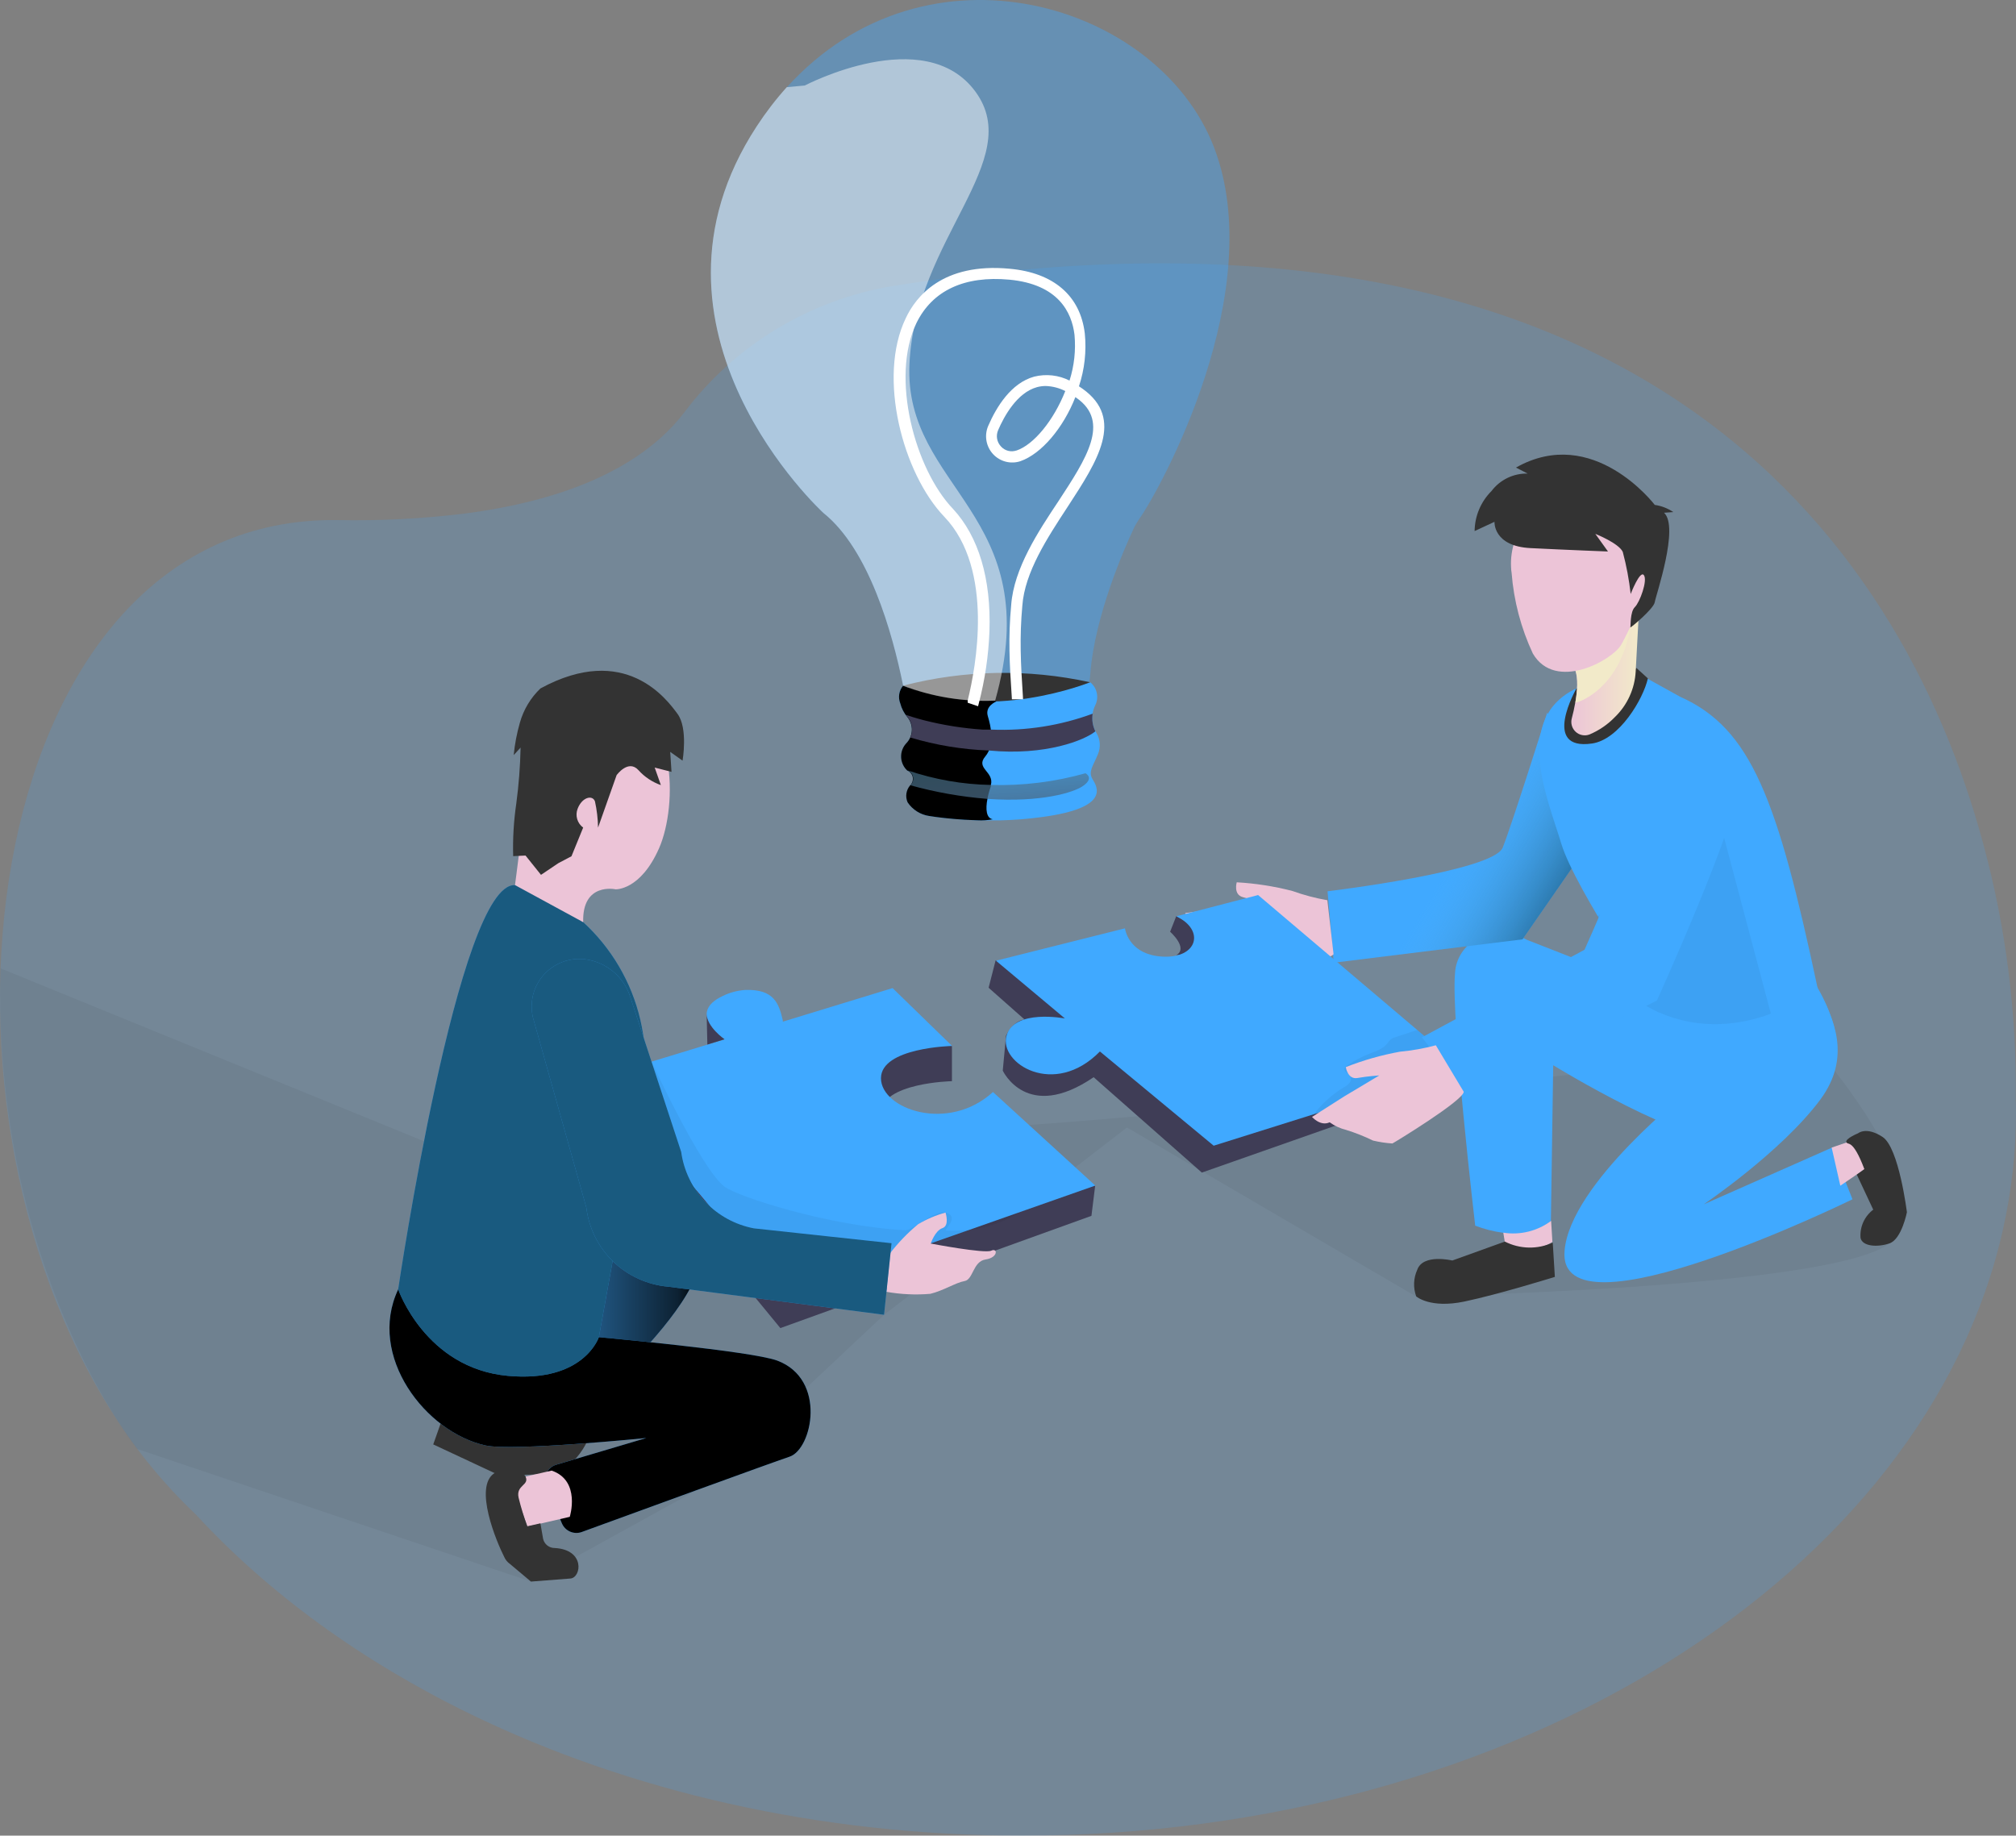 <svg width="179" height="163" viewBox="0 0 179 163" fill="none" xmlns="http://www.w3.org/2000/svg">
<rect x="0" y="0" width="179" height="163" fill="#808080" stroke="none"/>
<g clip-path="url(#clip0)">
<path opacity="0.18" d="M179 98.765C179 102.265 178.613 105.754 177.844 109.169C171.016 139.699 134.616 163 90.747 163C72.649 163 55.824 159.033 41.824 152.233C32.162 147.54 23.843 141.498 17.379 134.473C14.631 131.872 12.212 128.944 10.177 125.756C-8.385 97.024 -1.425 45.755 29.98 46.182C33.726 46.256 37.473 46.065 41.192 45.61C50.016 44.474 55.368 41.813 58.61 38.927C59.406 38.221 60.131 37.44 60.776 36.595C65.287 30.614 71.938 26.6 79.343 25.389C144.848 14.923 168.702 47.496 176.096 74.942C178.105 82.342 179.074 89.985 178.975 97.651C178.994 98.021 179 98.393 179 98.765Z" fill="#40A9FF"/>
<path opacity="0.05" d="M47.145 140.441L12.195 128.669C12.195 128.669 -0.667 112.755 0.049 85.991L52.061 107.228C52.061 107.228 74.677 100.745 88.151 100.096C101.625 99.447 161.357 93.191 161.357 93.191C161.357 93.191 172.885 106.373 167.758 110.406C162.631 114.439 125.728 115.118 125.728 115.118L100.066 100.115L78.495 116.749L62.027 132.228L47.145 140.441Z" fill="#000405"/>
<path d="M104.443 81.345L103.895 82.736C103.895 82.736 105.541 84.19 104.443 84.814C104.443 84.814 110.158 84.461 104.443 81.345Z" fill="#3F3D56"/>
<path d="M39.131 126.383L38.467 128.261L43.912 130.805C43.912 130.805 48.973 131.44 50.53 130.109C51.474 129.279 52.164 128.2 52.52 126.996L39.131 126.383Z" fill="#333333"/>
<path d="M53.411 108.763C53.411 108.763 59.828 108.651 61.706 110.975C63.583 113.3 56.837 120.182 56.837 120.182L41.277 121.277L53.411 108.763Z" fill="#40A9FF"/>
<path d="M53.411 108.763C53.411 108.763 59.828 108.651 61.706 110.975C63.583 113.3 56.837 120.182 56.837 120.182L41.277 121.277L53.411 108.763Z" fill="url(#paint0_linear)"/>
<path d="M53.181 118.742C53.181 118.742 66.663 119.955 69.007 120.817C73.437 122.479 72.119 128.688 70.105 129.351C68.433 129.912 55.72 134.553 51.655 136.039C51.318 136.161 50.947 136.148 50.619 136.005C50.291 135.862 50.03 135.599 49.89 135.27L48.496 131.954C48.419 131.773 48.382 131.577 48.386 131.381C48.39 131.184 48.436 130.99 48.52 130.812C48.604 130.634 48.725 130.475 48.874 130.347C49.024 130.218 49.199 130.122 49.388 130.065L57.386 127.692C57.386 127.692 45.512 128.885 43.114 128.354C37.803 127.194 32.566 120.415 35.354 114.496C38.143 108.577 53.181 118.742 53.181 118.742Z" fill="#40A9FF"/>
<path d="M53.181 118.742C53.181 118.742 66.663 119.955 69.007 120.817C73.437 122.479 72.119 128.688 70.105 129.351C68.433 129.912 55.72 134.553 51.655 136.039C51.318 136.161 50.947 136.148 50.619 136.005C50.291 135.862 50.03 135.599 49.89 135.27L48.496 131.954C48.419 131.773 48.382 131.577 48.386 131.381C48.39 131.184 48.436 130.99 48.52 130.812C48.604 130.634 48.725 130.475 48.874 130.347C49.024 130.218 49.199 130.122 49.388 130.065L57.386 127.692C57.386 127.692 45.512 128.885 43.114 128.354C37.803 127.194 32.566 120.415 35.354 114.496C38.143 108.577 53.181 118.742 53.181 118.742Z" fill="url(#paint1_linear)"/>
<path d="M88.401 85.279L87.778 87.71L90.972 90.533C90.972 90.533 90.058 90.533 89.326 91.957L89.035 95.069C89.035 95.069 91.181 99.702 97.104 95.653L106.711 104.123L128.017 96.638L128.473 93.742L88.401 85.279Z" fill="#3F3D56"/>
<path d="M146.165 87.604L135.565 83.451C134.911 83.085 134.178 82.883 133.429 82.861C132.68 82.839 131.936 82.998 131.262 83.325C130.665 83.606 130.156 84.046 129.791 84.595C129.426 85.144 129.218 85.782 129.19 86.44C128.825 90.437 130.982 108.835 130.982 108.835C131.777 109.142 132.607 109.354 133.452 109.467C134.194 109.614 134.959 109.598 135.693 109.418C136.428 109.239 137.114 108.902 137.704 108.429L137.909 94.59C137.909 94.59 149.857 101.952 154.12 101.339C158.89 100.654 166.564 96.75 161.379 87.697C156.194 78.643 146.165 87.604 146.165 87.604Z" fill="#40A9FF"/>
<path d="M146.165 87.604L135.565 83.451C134.911 83.085 134.178 82.883 133.429 82.861C132.68 82.839 131.936 82.998 131.262 83.325C130.665 83.606 130.156 84.046 129.791 84.595C129.426 85.144 129.218 85.782 129.19 86.44C128.825 90.437 130.982 108.835 130.982 108.835C131.777 109.142 132.607 109.354 133.452 109.467C134.194 109.614 134.959 109.598 135.693 109.418C136.428 109.239 137.114 108.902 137.704 108.429L137.909 94.59C137.909 94.59 149.857 101.952 154.12 101.339C158.89 100.654 166.564 96.75 161.379 87.697C156.194 78.643 146.165 87.604 146.165 87.604Z" fill="url(#paint2_linear)"/>
<path d="M137.382 63.26C137.382 63.26 134.27 73.143 133.43 75.262C132.59 77.381 117.873 79.144 117.873 79.144L118.422 85.487L135.181 83.412L140.22 76.144L137.382 63.26Z" fill="#40A9FF"/>
<path opacity="0.61" d="M137.382 63.26C137.382 63.26 134.27 73.143 133.43 75.262C132.59 77.381 117.873 79.144 117.873 79.144L118.422 85.487L135.181 83.412L140.22 76.144L137.382 63.26Z" fill="url(#paint3_linear)"/>
<path d="M145.765 59.98L149.176 61.869C155.514 64.692 157.817 70.975 161.385 87.741C161.385 87.741 158.387 94.426 147.354 89.931C147.354 89.931 139.866 79.018 138.631 74.928C137.396 70.838 134.286 63.799 140.004 61.108C145.721 58.417 145.765 59.98 145.765 59.98Z" fill="#40A9FF"/>
<path opacity="0.05" d="M153.079 74.375L157.235 90.016C157.235 90.016 152.994 92.594 147.326 89.922C141.659 87.251 143.665 84.592 141.837 81.345L147.389 78.334L153.079 74.375Z" fill="#000405"/>
<path d="M145.284 59.304C145.071 59.765 144.769 60.179 144.395 60.523C144.021 60.867 143.583 61.134 143.105 61.309C142.628 61.484 142.121 61.563 141.612 61.542C141.104 61.522 140.605 61.401 140.144 61.188L139.984 61.111C139.984 61.111 136.779 66.688 141.357 66.022C143.783 65.669 145.907 62.066 146.314 60.24L145.284 59.304Z" fill="#333333"/>
<path d="M145.49 54.831C145.49 54.894 145.345 57.645 145.232 59.627C145.15 61.161 144.49 62.607 143.385 63.676C142.744 64.34 141.975 64.866 141.123 65.223C140.918 65.299 140.695 65.317 140.48 65.275C140.265 65.233 140.066 65.133 139.905 64.985C139.743 64.836 139.625 64.646 139.564 64.435C139.503 64.224 139.501 64 139.559 63.788C139.669 63.375 139.778 62.899 139.866 62.4C140.047 61.366 140.141 60.246 139.847 59.455C139.839 59.425 139.829 59.396 139.817 59.367C139.652 58.959 139.817 58.513 140.204 58.064C140.736 57.434 141.67 56.796 142.603 56.257C143.538 55.729 144.502 55.253 145.49 54.831Z" fill="url(#paint4_linear)"/>
<path d="M140.478 62.19C140.288 62.286 140.086 62.357 139.877 62.4C140.058 61.365 140.152 60.246 139.858 59.455L140.215 58.064L140.489 57.029L142.625 56.257L144.785 55.477C144.247 59.304 142.196 61.388 140.478 62.19Z" fill="url(#paint5_linear)"/>
<path d="M139.932 43.929C138.309 44.026 136.79 44.761 135.709 45.973C134.629 47.186 134.075 48.776 134.168 50.396C134.168 50.552 134.193 50.708 134.215 50.864C134.407 53.349 135.047 55.778 136.103 58.037C138.104 61.442 143.154 58.639 143.953 57.237C144.752 55.836 147.771 49.492 146.506 47.688C145.669 46.462 143.209 43.8 139.932 43.929Z" fill="url(#paint6_linear)"/>
<path d="M134.602 41.52L135.639 42.051C135.02 42.037 134.407 42.17 133.849 42.439C133.292 42.708 132.807 43.105 132.434 43.598C131.486 44.543 130.946 45.82 130.93 47.157L132.694 46.336C132.694 46.336 132.56 48.504 135.897 48.671C139.235 48.838 142.773 48.972 142.773 48.972L141.648 47.406C141.648 47.406 143.72 48.227 144.085 49.005C144.412 50.232 144.647 51.482 144.787 52.745C144.787 52.745 145.611 50.604 145.959 51.072C146.308 51.54 145.597 53.481 145.161 53.905C144.724 54.33 144.798 55.608 144.757 55.712C144.716 55.816 146.832 54.07 146.926 53.47C147.019 52.87 149.121 46.796 147.749 45.531L148.572 45.471C148.079 45.136 147.516 44.919 146.926 44.835C146.926 44.835 141.466 37.638 134.602 41.52Z" fill="#333333"/>
<path d="M117.854 79.938C116.797 79.754 115.759 79.479 114.75 79.117C113.132 78.698 111.477 78.44 109.809 78.347C109.809 78.347 109.488 79.443 110.358 79.667C111.228 79.892 112.225 80.258 112.225 80.258L108.596 80.623L105.237 81.08C105.237 81.08 105.558 82.175 106.461 82.175C106.722 82.647 107.073 83.062 107.495 83.399C108.134 83.975 108.727 84.6 109.269 85.268C109.724 85.627 110.21 85.947 110.72 86.224C110.907 86.224 117.98 85.403 118.406 84.729L117.854 79.938Z" fill="url(#paint7_linear)"/>
<path d="M147.359 89.931C147.359 89.931 148.457 95.382 150.085 96.753C150.085 96.753 139.413 105.059 138.917 111.069C138.222 119.375 164.481 106.494 164.481 106.494L162.664 101.905L151.279 106.94C151.279 106.94 158.206 102.27 161.659 97.596C164.365 93.889 162.894 90.478 161.385 87.828C161.357 87.741 154.822 93.128 147.359 89.931Z" fill="#40A9FF"/>
<path d="M147.359 89.931C147.359 89.931 148.457 95.382 150.085 96.753C150.085 96.753 139.413 105.059 138.917 111.069C138.222 119.375 164.481 106.494 164.481 106.494L162.664 101.905L151.279 106.94C151.279 106.94 158.206 102.27 161.659 97.596C164.365 93.889 162.894 90.478 161.385 87.828C161.357 87.741 154.822 93.128 147.359 89.931Z" fill="url(#paint8_linear)"/>
<path d="M162.633 101.903L164.604 101.227L165.579 103.803L163.402 105.287L162.633 101.903Z" fill="url(#paint9_linear)"/>
<path d="M133.663 110.6L133.477 109.459C134.219 109.576 134.977 109.544 135.706 109.364C136.436 109.183 137.121 108.859 137.723 108.41L137.838 110.28C137.22 110.666 136.517 110.897 135.79 110.953C135.063 111.009 134.333 110.888 133.663 110.6Z" fill="url(#paint10_linear)"/>
<path d="M133.617 110.25L128.951 111.931C128.951 111.931 126.357 111.298 125.838 112.752C125.498 113.498 125.465 114.347 125.745 115.118C125.745 115.118 126.969 116.213 130.018 115.575C133.068 114.937 138.055 113.385 138.055 113.385L137.868 110.343C137.198 110.648 136.468 110.797 135.732 110.781C134.996 110.765 134.273 110.583 133.617 110.25Z" fill="#333333"/>
<path d="M164.977 100.635C164.977 100.635 163.805 101.114 163.94 101.424C164.074 101.733 164.489 101.051 165.537 103.814L164.865 104.304L166.325 107.416C165.941 107.705 165.637 108.086 165.44 108.523C165.242 108.961 165.159 109.441 165.197 109.919C165.342 110.677 166.69 110.781 167.769 110.409C168.847 110.036 169.314 107.646 169.314 107.646C169.314 107.646 168.609 101.916 167.157 100.961C165.705 100.005 164.977 100.635 164.977 100.635Z" fill="#333333"/>
<path d="M129.791 94.812L107.762 101.736L97.661 93.369C93.591 97.52 88.692 94.407 89.364 91.984C90.037 89.561 94.552 90.437 94.552 90.437L88.431 85.309L99.882 82.435C99.953 82.837 100.431 84.789 103.211 84.945C106.321 85.123 107.026 82.599 104.443 81.365L111.706 79.478L129.791 94.812Z" fill="#40A9FF"/>
<path opacity="0.05" d="M123.906 92.094C123.755 92.134 123.613 92.201 123.486 92.291C123.369 92.403 123.264 92.528 123.173 92.663C122.767 93.167 122.105 93.367 121.504 93.605C120.825 93.872 120.18 94.22 119.583 94.64C119.493 94.69 119.423 94.769 119.383 94.864C119.292 95.157 119.748 95.302 119.901 95.568C119.947 95.668 119.962 95.778 119.946 95.887C119.929 95.995 119.881 96.096 119.808 96.178C119.66 96.34 119.485 96.473 119.289 96.572C118.244 97.209 117.331 98.04 116.6 99.02C119.92 97.297 123.382 95.859 126.947 94.722C127.225 94.653 127.485 94.528 127.713 94.355C127.825 94.267 127.908 94.146 127.95 94.01C127.991 93.873 127.99 93.727 127.946 93.591C127.886 93.457 128.097 93.421 127.987 93.317C127.452 92.841 126.552 92.044 125.835 91.461C125.846 91.467 124.469 91.907 123.906 92.094Z" fill="#000405"/>
<path d="M153.175 64.829C152.784 64.369 152.277 64.023 151.706 63.825C151.135 63.627 150.522 63.586 149.929 63.704C149.337 63.823 148.787 64.098 148.337 64.5C147.887 64.903 147.553 65.418 147.37 65.992C147.173 66.625 146.964 67.383 146.758 68.317C145.66 73.362 140.69 84.335 140.69 84.335L126.253 92.113L130.205 97.158L147.112 88.852C147.112 88.852 154.6 72.355 154.465 69.209C154.509 67.65 154.058 66.117 153.175 64.829Z" fill="#40A9FF"/>
<path opacity="0.61" d="M153.175 64.829C152.784 64.369 152.277 64.023 151.706 63.825C151.135 63.627 150.522 63.586 149.929 63.704C149.337 63.823 148.787 64.098 148.337 64.5C147.887 64.903 147.553 65.418 147.37 65.992C147.173 66.625 146.964 67.383 146.758 68.317C145.66 73.362 140.69 84.335 140.69 84.335L126.253 92.113L130.205 97.158L147.112 88.852C147.112 88.852 154.6 72.355 154.465 69.209C154.509 67.65 154.058 66.117 153.175 64.829Z" fill="url(#paint11_linear)"/>
<path d="M127.488 92.819C126.445 93.099 125.38 93.289 124.304 93.388C122.659 93.686 121.047 94.145 119.493 94.757C119.493 94.757 119.657 95.88 120.53 95.724C121.403 95.568 122.468 95.496 122.468 95.496L119.358 97.355L116.495 99.181C116.495 99.181 117.242 100.044 118.06 99.658C118.499 99.975 118.996 100.205 119.523 100.334C120.341 100.588 121.138 100.904 121.908 101.279C122.473 101.414 123.049 101.501 123.629 101.539C123.796 101.465 129.925 97.728 129.966 96.95L127.488 92.819Z" fill="url(#paint12_linear)"/>
<path d="M79.253 90.815L84.522 92.89V96.006C84.522 96.006 78.21 96.14 78.21 98.869C78.21 101.599 84.163 103.74 88.154 100.096L97.239 105.297L96.909 107.964L69.287 117.932L53.461 98.672V95.559L79.253 90.815Z" fill="#3F3D56"/>
<path d="M79.253 87.741L84.534 92.879C84.534 92.879 78.221 93.016 78.221 95.746C78.221 98.475 84.174 100.616 88.165 96.969L97.25 105.276L69.578 115.005L53.461 95.612L64.319 92.299C64.319 92.299 60.866 89.983 64.184 88.436C64.797 88.135 65.463 87.956 66.144 87.908C68.749 87.804 69.163 89.142 69.506 90.607V90.722L79.253 87.741Z" fill="#40A9FF"/>
<path opacity="0.05" d="M57.85 94.273C57.85 94.273 62.241 103.794 64.33 105.374C65.494 106.256 73.538 108.873 80.37 109.243C81.009 109.278 83.007 107.43 83.952 107.674C85.324 108.032 83.702 109.262 84.02 109.278C88.137 109.472 90.418 107.674 90.418 107.674L68.735 115.482L54.208 94.703L57.85 94.273Z" fill="#000405"/>
<path d="M79.006 111.318C79.741 110.358 80.583 109.484 81.514 108.711C82.276 108.258 83.096 107.909 83.952 107.674C83.952 107.674 84.336 108.837 83.677 109.056C83.018 109.275 82.64 110.425 82.64 110.425C82.64 110.425 87.432 111.34 88.011 111.058C88.59 110.776 88.645 111.671 87.514 111.838C86.383 112.005 86.416 113.623 85.648 113.754C84.879 113.886 83.74 114.617 82.609 114.888C81.299 115 79.979 114.939 78.685 114.707L79.006 111.318Z" fill="url(#paint13_linear)"/>
<path d="M57.018 97.501C57.639 94.129 57.227 90.65 55.833 87.516C54.44 84.383 52.132 81.742 49.209 79.938C48.169 79.227 46.976 78.769 45.726 78.599C40.706 78.309 35.354 114.491 35.354 114.491C35.354 114.491 37.772 121.499 45.092 122.173C51.855 122.797 53.173 118.737 53.173 118.737L57.018 97.501Z" fill="#40A9FF"/>
<path opacity="0.61" d="M57.018 97.501C57.639 94.129 57.227 90.65 55.833 87.516C54.44 84.383 52.132 81.742 49.209 79.938C48.169 79.227 46.976 78.769 45.726 78.599C40.706 78.309 35.354 114.491 35.354 114.491C35.354 114.491 37.772 121.499 45.092 122.173C51.855 122.797 53.173 118.737 53.173 118.737L57.018 97.501Z" fill="url(#paint14_linear)"/>
<path d="M45.726 78.594C45.726 78.594 46.462 73.135 46.764 69.584C47.066 66.033 48.235 61.278 54.21 61.9C60.185 62.521 60.183 71.536 58.522 75.314C56.862 79.092 54.655 78.969 54.655 78.969C54.655 78.969 51.68 78.315 51.781 81.887L45.726 78.594Z" fill="url(#paint15_linear)"/>
<path d="M47.985 61.133C47.115 61.965 46.485 63.016 46.16 64.174C45.891 65.114 45.707 66.076 45.611 67.049L46.223 66.386C46.189 68.053 46.06 69.717 45.839 71.369C45.613 72.91 45.521 74.467 45.565 76.023L46.662 75.971L48.035 77.685L49.58 76.645L50.741 76.034L51.779 73.488C51.526 73.303 51.34 73.041 51.251 72.742C51.161 72.442 51.172 72.122 51.282 71.829C51.666 70.791 52.607 70.55 52.827 71.164C52.995 71.928 53.087 72.706 53.101 73.488L54.748 68.834C54.748 68.834 55.786 67.388 56.689 68.388C57.229 68.99 57.914 69.447 58.679 69.716L58.13 68.158L59.623 68.541L59.508 66.767L60.605 67.544C60.605 67.544 61.102 64.67 60.158 63.392C59.214 62.113 55.517 57.032 47.985 61.133Z" fill="#333333"/>
<path d="M79.159 110.395L66.935 109.075C65.282 108.759 63.772 107.933 62.614 106.715C61.457 105.497 60.711 103.948 60.482 102.286L55.961 88.529C55.688 87.666 55.178 86.896 54.488 86.308C53.799 85.719 52.958 85.334 52.061 85.197C51.353 85.092 50.63 85.167 49.96 85.416C49.289 85.665 48.693 86.08 48.226 86.621C47.76 87.163 47.439 87.814 47.294 88.513C47.149 89.212 47.183 89.936 47.395 90.618L52.061 107.228C52.281 109.051 53.122 110.744 54.443 112.024C55.765 113.303 57.487 114.091 59.321 114.255L78.495 116.749L79.159 110.395Z" fill="#40A9FF"/>
<path opacity="0.61" d="M79.159 110.395L66.935 109.075C65.282 108.759 63.772 107.933 62.614 106.715C61.457 105.497 60.711 103.948 60.482 102.286L55.961 88.529C55.688 87.666 55.178 86.896 54.488 86.308C53.799 85.719 52.958 85.334 52.061 85.197C51.353 85.092 50.63 85.167 49.96 85.416C49.289 85.665 48.693 86.08 48.226 86.621C47.76 87.163 47.439 87.814 47.294 88.513C47.149 89.212 47.183 89.936 47.395 90.618L52.061 107.228C52.281 109.051 53.122 110.744 54.443 112.024C55.765 113.303 57.487 114.091 59.321 114.255L78.495 116.749L79.159 110.395Z" fill="url(#paint16_linear)"/>
<path d="M48.982 130.586L45.383 131.407L46.824 135.56L50.59 134.692C50.59 134.692 51.597 131.481 48.982 130.586Z" fill="url(#paint17_linear)"/>
<path d="M43.912 130.805C43.912 130.805 46.267 130.306 46.657 131.106C47.047 131.905 45.795 131.853 46.045 132.987C46.254 133.849 46.513 134.698 46.822 135.53L47.983 135.27L48.221 136.639C48.273 136.874 48.404 137.084 48.593 137.234C48.782 137.384 49.017 137.464 49.259 137.46C51.976 137.616 51.614 140.074 50.659 140.168L47.143 140.441L45.285 138.881C45.062 138.727 44.886 138.515 44.777 138.268C44.099 136.94 42.016 131.998 43.912 130.805Z" fill="#333333"/>
<path opacity="0.4" d="M101.114 46.141C100.934 46.401 100.778 46.675 100.648 46.962C99.86 48.643 97.195 54.655 96.805 59.865C96.728 61.133 96.186 62.328 95.284 63.224C94.381 64.12 93.18 64.654 91.908 64.725L87.149 64.999L85.593 65.081C84.343 65.154 83.108 64.774 82.117 64.011C81.126 63.248 80.445 62.153 80.2 60.928C79.225 56.131 77.15 48.802 73.118 45.563C73.118 45.563 55.341 29.326 67.195 11.219C67.992 9.996 68.883 8.836 69.86 7.75C82.302 -5.987 102.838 0.271 107.773 13.031C112.708 25.792 103.077 43.39 101.114 46.141Z" fill="#40A9FF"/>
<path d="M97.486 66.967C97.071 68.004 96.594 68.503 97.008 69.19C97.422 69.877 98.616 71.725 92.559 72.546C91.304 72.719 90.04 72.82 88.774 72.847H86.792L85.631 72.795C84.306 72.713 83.235 72.579 82.522 72.464C82.134 72.407 81.762 72.27 81.431 72.061C81.1 71.851 80.817 71.574 80.6 71.249C80.494 71.004 80.459 70.734 80.497 70.47C80.536 70.206 80.648 69.958 80.82 69.754C80.897 69.682 80.959 69.596 81.003 69.501C81.047 69.405 81.072 69.302 81.076 69.197C81.079 69.092 81.062 68.987 81.026 68.889C80.989 68.79 80.933 68.7 80.861 68.623C80.779 68.538 80.68 68.471 80.57 68.426C80.243 68.119 80.048 67.696 80.029 67.248C80.009 66.8 80.166 66.362 80.466 66.028C80.614 65.875 80.737 65.699 80.831 65.508C80.96 65.212 81.007 64.886 80.965 64.566C80.923 64.245 80.794 63.943 80.592 63.69L80.425 63.484C80.194 63.173 80.025 62.82 79.928 62.444C79.827 62.186 79.797 61.906 79.841 61.633C79.885 61.359 80.001 61.103 80.178 60.889C80.423 62.113 81.103 63.208 82.094 63.971C83.085 64.734 84.319 65.113 85.568 65.04L87.124 64.946C87.169 64.886 87.204 64.82 87.229 64.749C87.503 64.087 86.886 63.318 87.198 62.285L88.368 62.233C91.243 62.062 94.082 61.51 96.81 60.591C97.109 60.837 97.312 61.178 97.388 61.556C97.463 61.935 97.406 62.328 97.225 62.669C97.117 62.898 97.044 63.143 97.008 63.394C96.937 63.92 97.027 64.456 97.266 64.93C97.293 64.988 97.325 65.043 97.359 65.097C97.526 65.377 97.624 65.692 97.646 66.017C97.668 66.342 97.613 66.667 97.486 66.967Z" fill="#40A9FF"/>
<path d="M80.189 60.884C85.618 59.48 91.303 59.377 96.78 60.583C96.78 60.583 87.789 64.257 80.189 60.884Z" fill="#333333"/>
<path d="M88.151 72.749C87.699 72.837 87.238 72.868 86.779 72.842L85.615 72.79C84.289 72.708 83.222 72.574 82.505 72.459C82.117 72.402 81.746 72.264 81.415 72.055C81.084 71.846 80.801 71.569 80.584 71.243C80.477 70.999 80.441 70.729 80.479 70.465C80.517 70.201 80.629 69.953 80.801 69.748C80.898 69.655 80.971 69.54 81.013 69.412C81.055 69.284 81.065 69.147 81.042 69.015C81.017 68.882 80.959 68.758 80.873 68.654C80.787 68.551 80.677 68.47 80.551 68.421C80.223 68.113 80.029 67.69 80.01 67.242C79.991 66.794 80.149 66.356 80.449 66.022C80.755 65.717 80.937 65.309 80.96 64.878C80.983 64.447 80.845 64.023 80.573 63.687C80.268 63.328 80.049 62.905 79.931 62.45C79.83 62.192 79.8 61.912 79.843 61.639C79.886 61.366 80.002 61.109 80.178 60.895C82.779 61.888 85.557 62.34 88.34 62.222L88.475 62.285C88.475 62.285 87.437 62.68 87.706 63.583C87.975 64.487 88.371 66.115 87.478 67.175C86.587 68.234 88.302 68.525 87.978 69.718V69.833C87.846 70.189 87.745 70.555 87.676 70.928C87.49 71.867 87.577 72.667 88.151 72.749Z" fill="url(#paint18_linear)"/>
<path opacity="0.49" d="M88.36 62.212C85.573 62.332 82.792 61.88 80.189 60.884C79.223 56.117 77.148 48.789 73.116 45.553C73.116 45.553 55.338 29.315 67.193 11.208C67.99 9.985 68.88 8.825 69.858 7.739L71.455 7.594C71.455 7.594 82.088 2.007 86.597 8.123C91.107 14.239 81.265 21.151 80.749 32.321C80.233 43.491 93.042 45.558 88.36 62.212Z" fill="white"/>
<path d="M96.086 69.841C95.317 70.34 92.559 71.276 87.643 70.937C85.339 70.754 83.058 70.35 80.831 69.732C80.908 69.66 80.971 69.575 81.014 69.479C81.058 69.383 81.083 69.28 81.087 69.175C81.09 69.07 81.073 68.965 81.037 68.867C81 68.769 80.944 68.678 80.872 68.601C80.79 68.516 80.691 68.449 80.581 68.404C82.968 69.22 85.469 69.658 87.992 69.702C90.824 69.781 93.652 69.431 96.38 68.664C96.38 68.664 97.236 69.094 96.086 69.841Z" fill="url(#paint19_linear)"/>
<path d="M97.258 64.941C96.336 65.71 92.85 67.131 87.811 66.644C85.444 66.558 83.099 66.171 80.831 65.491C80.961 65.196 81.007 64.871 80.965 64.551C80.923 64.231 80.794 63.928 80.592 63.676L80.425 63.468C80.757 63.594 81.317 63.769 82.072 63.966C83.772 64.396 85.508 64.671 87.259 64.788H88.066C91.114 64.91 94.155 64.43 97.016 63.375C96.933 63.909 97.017 64.456 97.258 64.941Z" fill="url(#paint20_linear)"/>
<path d="M62.743 90.016L62.806 92.753L64.33 92.285C64.33 92.285 62.743 91.187 62.743 90.016Z" fill="#3F3D56"/>
<path d="M96.132 34.528L95.8 34.303C96.301 32.794 96.478 31.196 96.319 29.614C95.924 26.263 93.552 24.218 89.65 23.864C83.666 23.298 81.297 26.378 80.419 28.261C77.883 33.526 80.178 42.051 83.834 45.876C88.34 50.568 86.6 59.416 85.963 62.028C85.942 62.092 85.928 62.158 85.922 62.225V62.4L86.842 62.712L86.908 62.455C87.453 60.365 87.77 58.221 87.852 56.063C88.014 51.408 86.897 47.644 84.61 45.18C81.234 41.651 79.041 33.504 81.372 28.683C82.785 25.795 85.637 24.464 89.625 24.834C93.964 25.244 95.164 27.727 95.405 29.729C95.531 31.1 95.381 32.482 94.963 33.794C93.994 33.306 92.882 33.182 91.829 33.444C89.773 34.008 88.475 36.132 87.748 37.808C87.566 38.224 87.51 38.685 87.586 39.132C87.663 39.58 87.868 39.996 88.178 40.329C88.481 40.655 88.871 40.887 89.303 40.997C89.734 41.107 90.188 41.091 90.61 40.95C92.463 40.296 94.395 38.029 95.482 35.264L95.589 35.338C98.608 37.457 96.454 40.723 93.975 44.51C92.21 47.162 90.02 50.464 89.784 53.716C89.51 56.629 89.636 58.932 89.833 61.864L89.847 62.096H90.835L90.822 61.823C90.629 58.896 90.514 56.621 90.772 53.79C90.984 50.812 93.001 47.748 94.779 45.03L94.859 44.907C97.433 40.956 99.868 37.205 96.132 34.528ZM90.248 40.003C90.009 40.085 89.752 40.094 89.507 40.031C89.263 39.967 89.043 39.833 88.876 39.645C88.695 39.453 88.574 39.212 88.53 38.952C88.487 38.693 88.521 38.426 88.629 38.185C89.15 36.978 90.292 34.873 92.068 34.38C92.322 34.311 92.584 34.276 92.847 34.276C93.453 34.297 94.047 34.45 94.587 34.725C93.552 37.334 91.793 39.489 90.248 40.009V40.003ZM95.238 34.492L95.282 34.522L95.238 34.492Z" fill="white"/>
</g>
<defs>
<linearGradient id="paint0_linear" x1="41.277" y1="115.019" x2="62.035" y2="115.019" gradientUnits="userSpaceOnUse">
<stop stop-opacity="0"/>
<stop offset="0.91" stop-opacity="0.8"/>
<stop offset="1"/>
</linearGradient>
<linearGradient id="paint1_linear" x1="12809.1" y1="5349.31" x2="11028.3" y2="2108.01" gradientUnits="userSpaceOnUse">
<stop stop-opacity="0"/>
<stop offset="0.91" stop-opacity="0.8"/>
<stop offset="1"/>
</linearGradient>
<linearGradient id="paint2_linear" x1="17168.2" y1="7263.45" x2="21898" y2="5876.82" gradientUnits="userSpaceOnUse">
<stop stop-opacity="0"/>
<stop offset="0.91" stop-opacity="0.8"/>
<stop offset="1"/>
</linearGradient>
<linearGradient id="paint3_linear" x1="146.039" y1="84.904" x2="129.496" y2="75.25" gradientUnits="userSpaceOnUse">
<stop offset="0.36" stop-color="#00272E"/>
<stop offset="1" stop-color="#69B9EB" stop-opacity="0"/>
</linearGradient>
<linearGradient id="paint4_linear" x1="139.529" y1="60.065" x2="145.501" y2="60.065" gradientUnits="userSpaceOnUse">
<stop stop-color="#ECC4D7"/>
<stop offset="0.42" stop-color="#EFD4D1"/>
<stop offset="1" stop-color="#F2EAC9"/>
</linearGradient>
<linearGradient id="paint5_linear" x1="3138.21" y1="2772.04" x2="2841.6" y2="2420.89" gradientUnits="userSpaceOnUse">
<stop stop-color="#ECC4D7"/>
<stop offset="0.42" stop-color="#EFD4D1"/>
<stop offset="1" stop-color="#F2EAC9"/>
</linearGradient>
<linearGradient id="paint6_linear" x1="7405.92" y1="6444" x2="7989.11" y2="6444" gradientUnits="userSpaceOnUse">
<stop stop-color="#ECC4D7"/>
<stop offset="0.42" stop-color="#EFD4D1"/>
<stop offset="1" stop-color="#F2EAC9"/>
</linearGradient>
<linearGradient id="paint7_linear" x1="6285.31" y1="2405.26" x2="6917.16" y2="2405.26" gradientUnits="userSpaceOnUse">
<stop stop-color="#ECC4D7"/>
<stop offset="0.42" stop-color="#EFD4D1"/>
<stop offset="1" stop-color="#F2EAC9"/>
</linearGradient>
<linearGradient id="paint8_linear" x1="15315.1" y1="6553.98" x2="17674.7" y2="5446.38" gradientUnits="userSpaceOnUse">
<stop stop-opacity="0"/>
<stop offset="0.91" stop-opacity="0.8"/>
<stop offset="1"/>
</linearGradient>
<linearGradient id="paint9_linear" x1="1907.74" y1="-826.473" x2="1939.34" y2="-826.473" gradientUnits="userSpaceOnUse">
<stop stop-color="#ECC4D7"/>
<stop offset="0.42" stop-color="#EFD4D1"/>
<stop offset="1" stop-color="#F2EAC9"/>
</linearGradient>
<linearGradient id="paint10_linear" x1="2629.05" y1="607.627" x2="2698.44" y2="607.627" gradientUnits="userSpaceOnUse">
<stop stop-color="#ECC4D7"/>
<stop offset="0.42" stop-color="#EFD4D1"/>
<stop offset="1" stop-color="#F2EAC9"/>
</linearGradient>
<linearGradient id="paint11_linear" x1="19586.5" y1="8624.32" x2="16256.5" y2="10074.2" gradientUnits="userSpaceOnUse">
<stop offset="0.36" stop-color="#00272E"/>
<stop offset="1" stop-color="#69B9EB" stop-opacity="0"/>
</linearGradient>
<linearGradient id="paint12_linear" x1="6991.51" y1="2194.41" x2="7652.67" y2="2194.41" gradientUnits="userSpaceOnUse">
<stop stop-color="#ECC4D7"/>
<stop offset="0.42" stop-color="#EFD4D1"/>
<stop offset="1" stop-color="#F2EAC9"/>
</linearGradient>
<linearGradient id="paint13_linear" x1="3704.14" y1="1484.43" x2="4049.07" y2="1484.43" gradientUnits="userSpaceOnUse">
<stop stop-color="#ECC4D7"/>
<stop offset="0.42" stop-color="#EFD4D1"/>
<stop offset="1" stop-color="#F2EAC9"/>
</linearGradient>
<linearGradient id="paint14_linear" x1="4170.28" y1="10416.1" x2="6000.28" y2="10305.3" gradientUnits="userSpaceOnUse">
<stop offset="0.36" stop-color="#00272E"/>
<stop offset="1" stop-color="#69B9EB" stop-opacity="0"/>
</linearGradient>
<linearGradient id="paint15_linear" x1="3516.62" y1="6746.04" x2="4204.97" y2="6746.04" gradientUnits="userSpaceOnUse">
<stop stop-color="#ECC4D7"/>
<stop offset="0.42" stop-color="#EFD4D1"/>
<stop offset="1" stop-color="#F2EAC9"/>
</linearGradient>
<linearGradient id="paint16_linear" x1="7234.21" y1="5160.49" x2="10513.2" y2="7479.8" gradientUnits="userSpaceOnUse">
<stop offset="0.36" stop-color="#00272E"/>
<stop offset="1" stop-color="#69B9EB" stop-opacity="0"/>
</linearGradient>
<linearGradient id="paint17_linear" x1="1401.58" y1="677.323" x2="1507.63" y2="677.323" gradientUnits="userSpaceOnUse">
<stop stop-color="#ECC4D7"/>
<stop offset="0.42" stop-color="#EFD4D1"/>
<stop offset="1" stop-color="#F2EAC9"/>
</linearGradient>
<linearGradient id="paint18_linear" x1="3653.98" y1="4256.41" x2="3130.78" y2="4270.19" gradientUnits="userSpaceOnUse">
<stop stop-opacity="0"/>
<stop offset="0.91" stop-opacity="0.8"/>
<stop offset="1"/>
</linearGradient>
<linearGradient id="paint19_linear" x1="88.008" y1="59.583" x2="89.862" y2="86.912" gradientUnits="userSpaceOnUse">
<stop stop-color="#68E1FD" stop-opacity="0"/>
<stop offset="0.02" stop-color="#66DAF6" stop-opacity="0.04"/>
<stop offset="0.18" stop-color="#58A1BC" stop-opacity="0.39"/>
<stop offset="0.35" stop-color="#4D758F" stop-opacity="0.66"/>
<stop offset="0.53" stop-color="#45566F" stop-opacity="0.85"/>
<stop offset="0.73" stop-color="#40435C" stop-opacity="0.96"/>
<stop offset="0.99" stop-color="#3F3D56"/>
</linearGradient>
<linearGradient id="paint20_linear" x1="6955.92" y1="1338.18" x2="6960.52" y2="1000.49" gradientUnits="userSpaceOnUse">
<stop stop-color="#68E1FD" stop-opacity="0"/>
<stop offset="0.02" stop-color="#66DAF6" stop-opacity="0.04"/>
<stop offset="0.18" stop-color="#58A1BC" stop-opacity="0.39"/>
<stop offset="0.35" stop-color="#4D758F" stop-opacity="0.66"/>
<stop offset="0.53" stop-color="#45566F" stop-opacity="0.85"/>
<stop offset="0.73" stop-color="#40435C" stop-opacity="0.96"/>
<stop offset="0.99" stop-color="#3F3D56"/>
</linearGradient>
<clipPath id="clip0">
<rect width="179" height="163" fill="white"/>
</clipPath>
</defs>
</svg>
